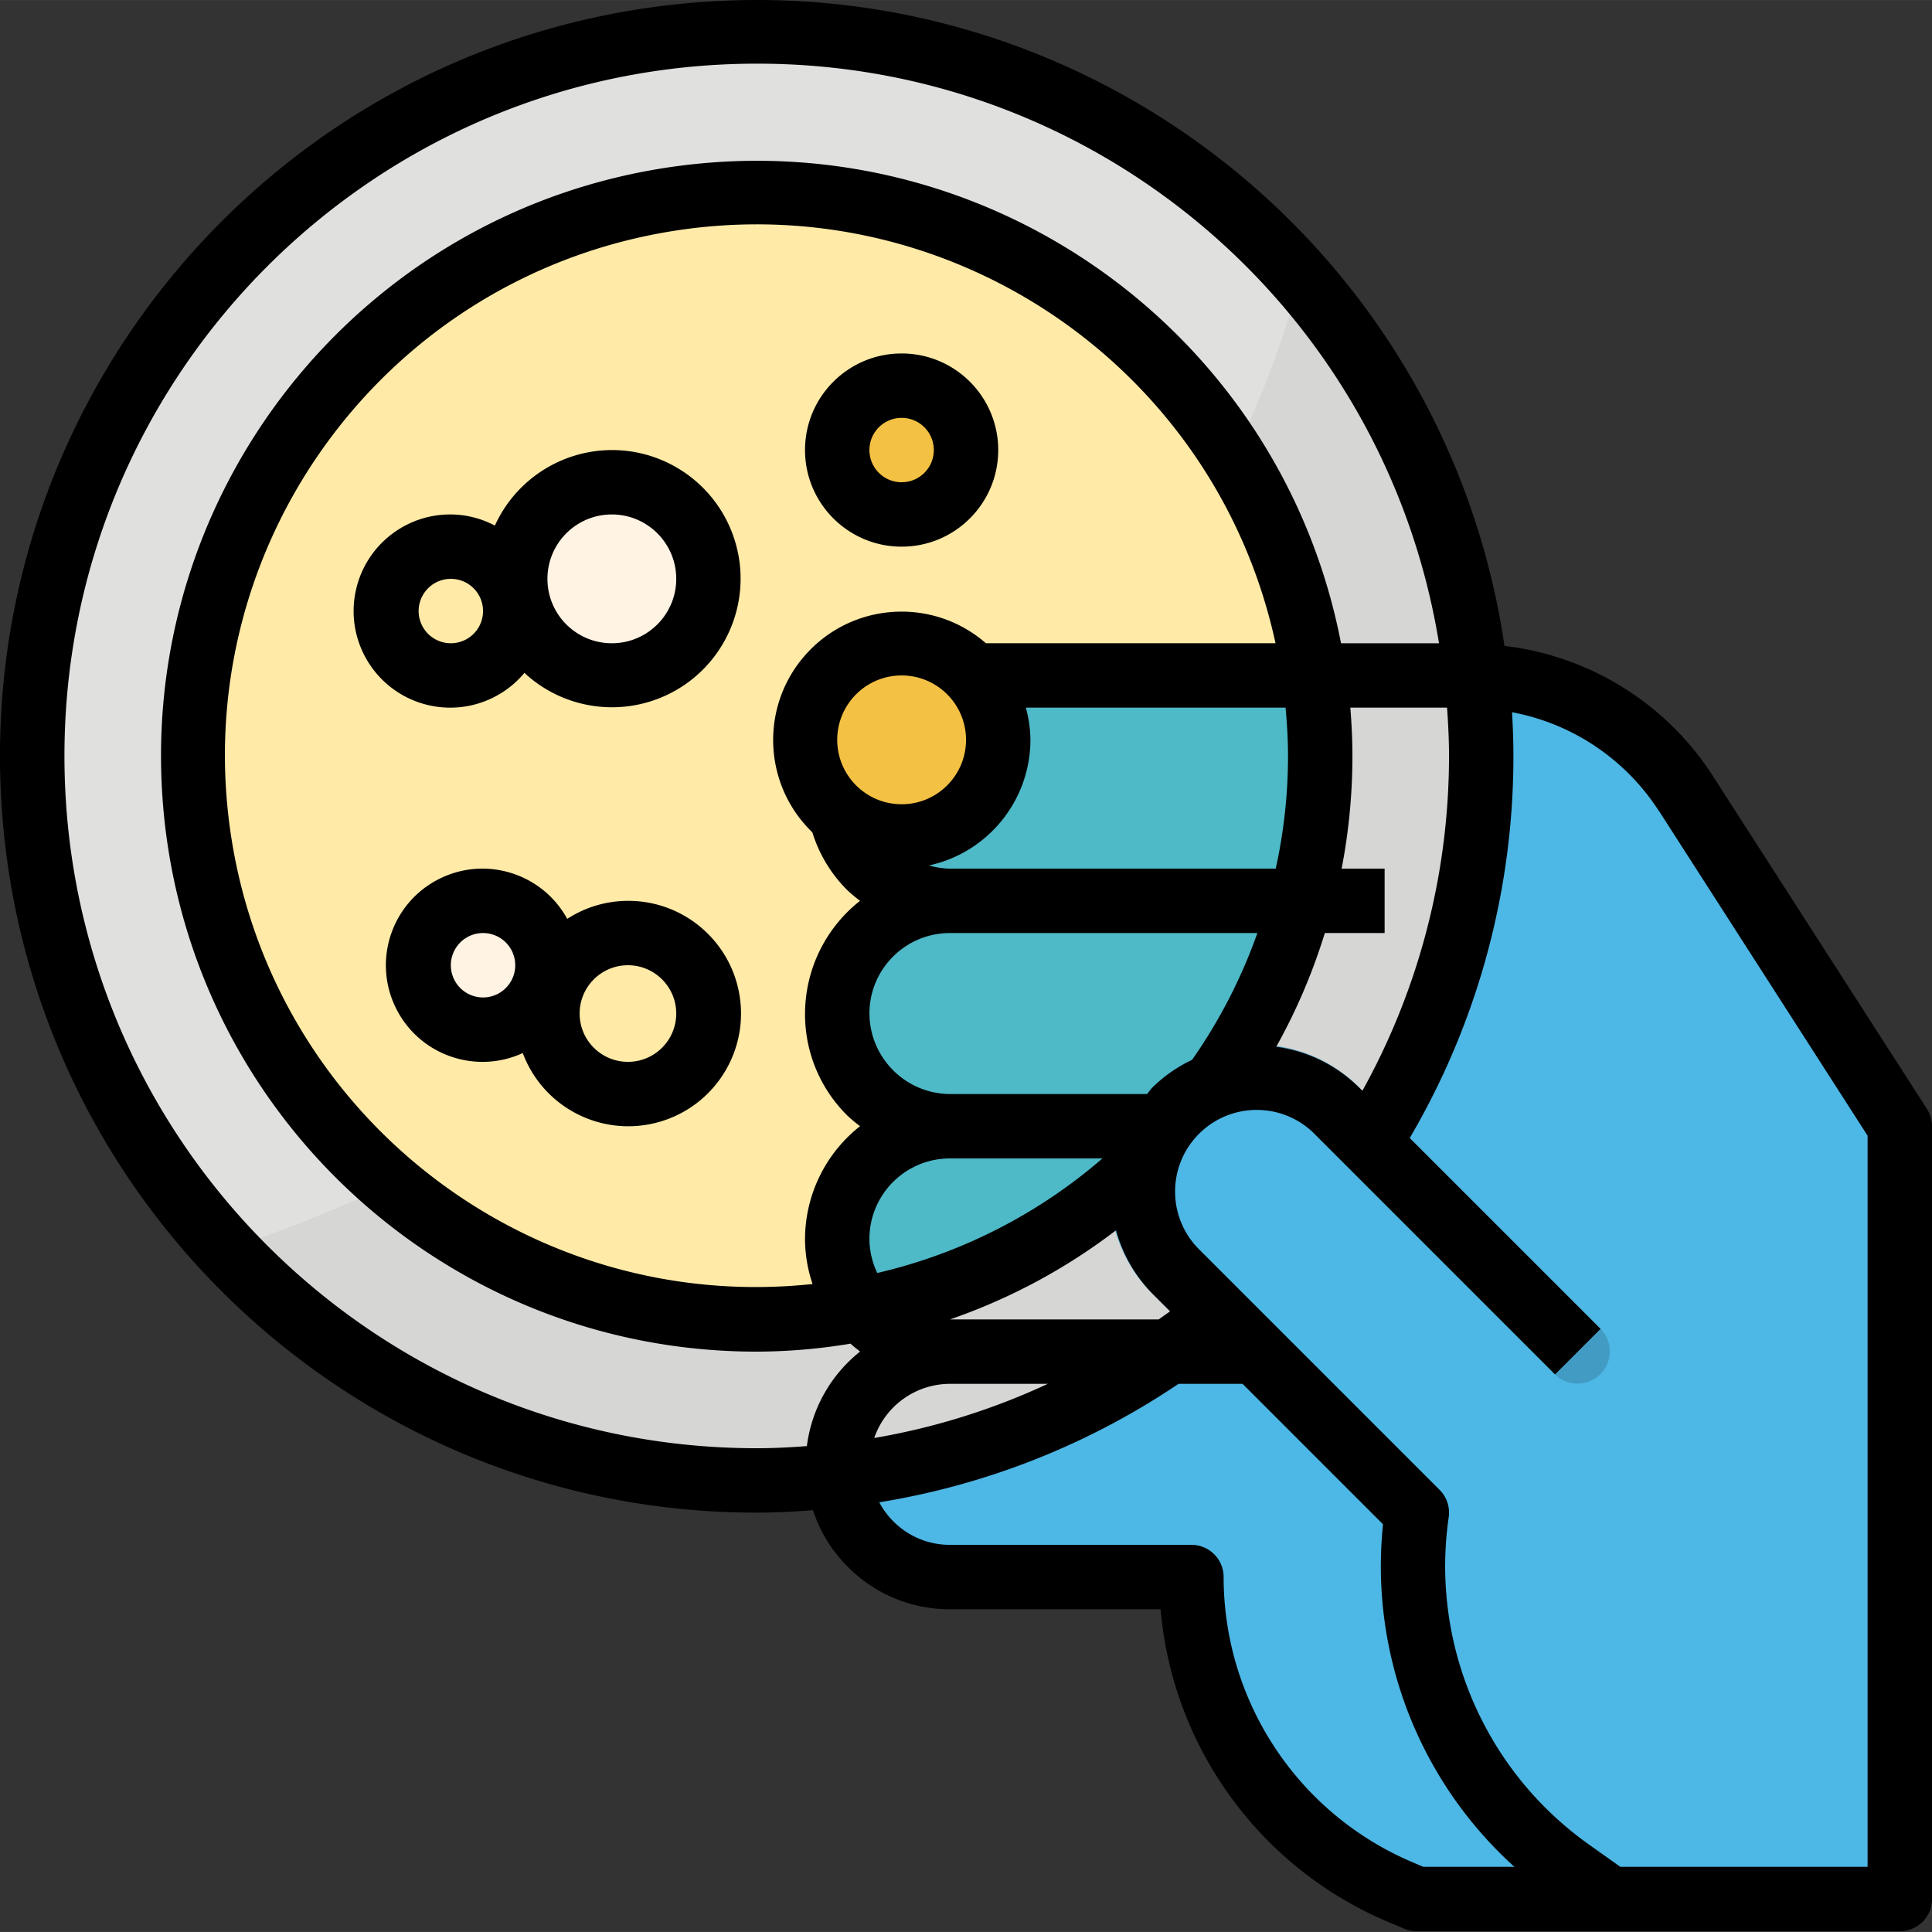 <svg xmlns="http://www.w3.org/2000/svg" version="1.1" xmlns:xlink="http://www.w3.org/1999/xlink" xmlns:svgjs="http://svgjs.com/svgjs" width="512" height="512" x="0" y="0" viewBox="0 0 480.011 480" style="enable-background:new 0 0 512 512" xml:space="preserve" class=""><rect x="0" y="0" width="480.011" height="480" fill="#333333" stroke="none"/><g><path fill="#e0e0de" d="M368.012 187.813c0 99.414-80.59 180-180 180-99.414 0-180-80.586-180-180 0-99.41 80.586-180 180-180 99.41 0 180 80.59 180 180zm0 0" data-original="#e0e0de"></path><path fill="#ffeaa7" d="M328.012 187.813c0 77.32-62.68 140-140 140s-140-62.68-140-140 62.68-140 140-140 140 62.68 140 140zm0 0" data-original="#60d1e0" class="" opacity="1"></path><path fill="#4db7e5" d="M418.898 197.2a63.953 63.953 0 0 0-52-29.274c11.067 98.664-59.93 187.625-158.59 198.719 1.403 14.257 13.376 25.136 27.704 25.168h60c-.004 33.972 20.242 64.68 51.472 78.058l4.528 1.941h120v-192zm0 0" data-original="#4db7e5" class=""></path><path fill="#e0e0de" d="M368.012 187.813a181.836 181.836 0 0 0-1.121-19.887c-.61 0-1.207-.113-1.825-.113H326.41c11.352 74.175-38.328 143.93-112.137 157.457a27.863 27.863 0 0 0 21.739 10.543c-15.465 0-28 12.535-28 28 .047.949.14 1.894.285 2.832C299.27 356.328 368 279.367 368.012 187.812zm0 0" data-original="#e0e0de"></path><path fill="#4eb9c7" d="M208.012 195.813c0 15.464 12.535 28 28 28-15.465 0-28 12.535-28 28s12.535 28 28 28a27.861 27.861 0 0 0-25.278 15.84 27.865 27.865 0 0 0 3.54 29.617c73.808-13.528 123.488-83.282 112.136-157.458h-90.398c-15.465 0-28 12.536-28 28zm0 0" data-original="#4eb9c7" class=""></path><path fill="#fff3e4" d="M176.012 143.813c0 13.253-10.746 24-24 24s-24-10.747-24-24 10.746-24 24-24 24 10.746 24 24zm0 0" data-original="#f98500" class="" opacity="1"></path><path fill="#f3c144" d="M248.012 183.813c0 13.253-10.746 24-24 24s-24-10.747-24-24 10.746-24 24-24 24 10.746 24 24zm0 0" data-original="#f35244" class="" opacity="1"></path><path fill="#ffeaa7" d="M128.012 151.813c0 8.835-7.164 16-16 16s-16-7.165-16-16 7.164-16 16-16 16 7.164 16 16zm0 0" data-original="#ffb531" class="" opacity="1"></path><path fill="#f3c144" d="M240.012 111.813c0 8.835-7.164 16-16 16s-16-7.165-16-16 7.164-16 16-16 16 7.164 16 16zm0 0" data-original="#f35244" class="" opacity="1"></path><path fill="#fff3e4" d="M136.012 239.813c0 8.835-7.164 16-16 16s-16-7.165-16-16 7.164-16 16-16 16 7.164 16 16zm0 0" data-original="#f98500" class="" opacity="1"></path><path fill="#ffeaa7" d="M176.012 251.813c0 11.046-8.957 20-20 20-11.047 0-20-8.954-20-20 0-11.043 8.953-20 20-20 11.043 0 20 8.957 20 20zm0 0" data-original="#ffb531" class="" opacity="1"></path><path fill="#d6d6d4" d="M323.14 68.965a261.524 261.524 0 0 1-16.683 44.45c36.824 58.476 25.422 135.085-26.836 180.3-52.262 45.219-129.71 45.496-182.289.652-14.664 6.399-28.504 11.848-40.8 16.278 67.14 71.777 179.452 76.41 252.277 10.406 72.824-66.008 79.222-178.23 14.37-252.086zm0 0" data-original="#d6d6d4" class=""></path><path fill="#4db7e5" d="m394.7 336.047-62.688-60.235c-11.098-10.742-28.758-10.597-39.68.325-10.918 10.918-11.062 28.582-.32 39.676l55.261 55.265 4.739 4.735c-4.914 34.406 9.754 68.68 38.031 88.882l9.969 7.118h72v-61.489zm0 0" data-original="#4db7e5" class=""></path><path fill="#419bc2" d="M400.012 479.813a7.94 7.94 0 0 1-4.64-1.497l-9.97-7.109c-29.59-21.043-45.562-56.383-41.8-92.496l-57.239-57.242c-14.168-14.168-14.168-37.14 0-51.313 14.168-14.168 37.14-14.168 51.313 0l60 60a8 8 0 0 1-11.313 11.313l-60-60c-7.957-7.711-20.629-7.61-28.465.226-7.835 7.832-7.933 20.504-.222 28.461l60 60a7.998 7.998 0 0 1 2.262 6.793c-4.563 31.461 8.851 62.832 34.753 81.266l9.97 7.117a7.999 7.999 0 0 1-4.648 14.48zm0 0" data-original="#419bc2"></path><path d="M188.012 375.813c4.742 0 9.398-.247 13.976-.614a35.05 35.05 0 0 0 8.559 13.98 35.43 35.43 0 0 0 25.465 10.634h52.336c2.965 34.167 24.484 63.93 56 77.457l4.55 1.918a7.957 7.957 0 0 0 3.114.625h120a8 8 0 0 0 8-8v-192a7.992 7.992 0 0 0-1.274-4.329l-53.129-82.632a71.406 71.406 0 0 0-51.816-32.375C359.164 61.328 269.289-8.887 169.543.907 69.801 10.698-4.703 97.05.227 197.151c4.933 100.106 87.558 178.72 187.785 178.66zm48-32h24.32a169.784 169.784 0 0 1-43.129 13.457 19.952 19.952 0 0 1 18.809-13.457zm123.511-168c.29 4.058.489 8.09.489 12a171.55 171.55 0 0 1-21.528 83.199l-.8-.797a35.894 35.894 0 0 0-20.602-10.137 145.998 145.998 0 0 0 12.074-28.265h14.856v-16h-10.68a147.39 147.39 0 0 0 2.68-28c0-4.047-.2-8.047-.52-12zM217.961 316.276a19.717 19.717 0 0 1-1.95-8.465c0-11.042 8.954-20 20-20h37.895a130.733 130.733 0 0 1-55.945 28.465zm68.394-46.12c-.511.511-.87 1.12-1.351 1.656h-48.992c-11.016-.07-19.93-8.985-20-20 0-11.043 8.953-20 20-20h76.39a131.657 131.657 0 0 1-16.246 31.535 35.866 35.866 0 0 0-9.8 6.808zm-78.343-86.344c0-8.836 7.164-16 16-16s16 7.164 16 16-7.164 16-16 16-16-7.165-16-16zm112 4c0 9.417-1.024 18.804-3.051 28h-80.95a19.73 19.73 0 0 1-5.183-.801c14.676-3.2 25.152-16.176 25.184-31.2a31.672 31.672 0 0 0-1.137-8h64.527c.36 3.946.61 7.938.61 12zm-75.059-28c-13.035-11.368-32.758-10.274-44.457 2.468-11.7 12.742-11.11 32.489 1.332 44.508a34.71 34.71 0 0 0 8.719 14.399 35.793 35.793 0 0 0 3.137 2.617 35.786 35.786 0 0 0-13.672 28.007 35.363 35.363 0 0 0 10.535 25.368 35.794 35.794 0 0 0 3.137 2.617 35.801 35.801 0 0 0-13.672 28.015 35.103 35.103 0 0 0 1.87 11.2c-70.667 7.531-134.609-42.239-144.66-112.594-10.046-70.352 37.41-136.031 107.36-148.586 69.95-12.555 137.281 32.523 152.324 101.98zm-8.941 168a146.647 146.647 0 0 0 41.285-22.16 35.808 35.808 0 0 0 9.09 15.816l4.32 4.32c-.93.68-1.879 1.352-2.832 2.024zm114.64 134.738c-28.289-12.137-46.632-39.957-46.64-70.738a8 8 0 0 0-8-8h-60a19.67 19.67 0 0 1-14.16-5.942 19.527 19.527 0 0 1-3.395-4.625 186.28 186.28 0 0 0 74.355-29.433h15.918l34.895 34.898a100.614 100.614 0 0 0 32.648 85.101H353.61zM412.195 201.5l51.817 80.664v181.649H402.57l-7.879-5.598c-25.902-18.434-39.324-49.805-34.761-81.266a7.998 7.998 0 0 0-2.262-6.793l-60-60c-7.711-7.957-7.613-20.629.223-28.46 7.836-7.837 20.507-7.938 28.464-.227l60 60 11.313-11.313-47.418-47.414a187.257 187.257 0 0 0 25.762-94.93c0-3.558-.13-7.199-.344-10.863a55.591 55.591 0 0 1 36.496 24.551zM188.012 15.813c84.187-.106 156.004 60.906 169.511 144H333.18C318.367 83.176 246.559 31.234 169.137 41.156S35.324 119.446 40.312 197.34c4.993 77.898 69.645 138.512 147.7 138.473a143.914 143.914 0 0 0 23.312-1.985c.742.715 1.598 1.32 2.36 1.969a35.777 35.777 0 0 0-13.215 23.48c-4.098.32-8.242.536-12.457.536-94.992 0-172-77.008-172-172s77.008-172 172-172zm0 0" fill="#000000" data-original="#000000" class=""></path><path d="M152.012 111.813a32.007 32.007 0 0 0-29.059 18.769 23.66 23.66 0 0 0-10.941-2.77c-11.153-.07-20.887 7.551-23.489 18.395-2.605 10.844 2.602 22.055 12.57 27.055a23.992 23.992 0 0 0 29.204-6.09c10.492 9.75 26.187 11.324 38.41 3.86 12.219-7.47 17.98-22.153 14.094-35.938-3.887-13.781-16.469-23.297-30.79-23.281zm-40 48a8 8 0 1 1 0-16.001 8 8 0 0 1 0 16zm40 0c-8.836 0-16-7.165-16-16s7.164-16 16-16 16 7.164 16 16-7.164 16-16 16zM224.012 87.813c-13.254 0-24 10.746-24 24s10.746 24 24 24 24-10.747 24-24-10.746-24-24-24zm0 32a8 8 0 1 1 0-16.001 8 8 0 0 1 0 16zM156.012 223.813a27.818 27.818 0 0 0-15.082 4.48c-6.258-11.434-20.496-15.785-32.075-9.797-11.578 5.984-16.261 20.117-10.55 31.836 5.71 11.715 19.73 16.73 31.578 11.297 4.972 13.285 19.097 20.754 32.875 17.383 13.781-3.371 22.863-16.516 21.14-30.598-1.722-14.078-13.703-24.648-27.886-24.601zm-36 24a8 8 0 1 1 0-16.001 8 8 0 0 1 0 16zm36 16c-6.63 0-12-5.372-12-12 0-6.625 5.37-12 12-12 6.625 0 12 5.375 12 12 0 6.628-5.375 12-12 12zm0 0" fill="#000000" data-original="#000000" class=""></path></g></svg>